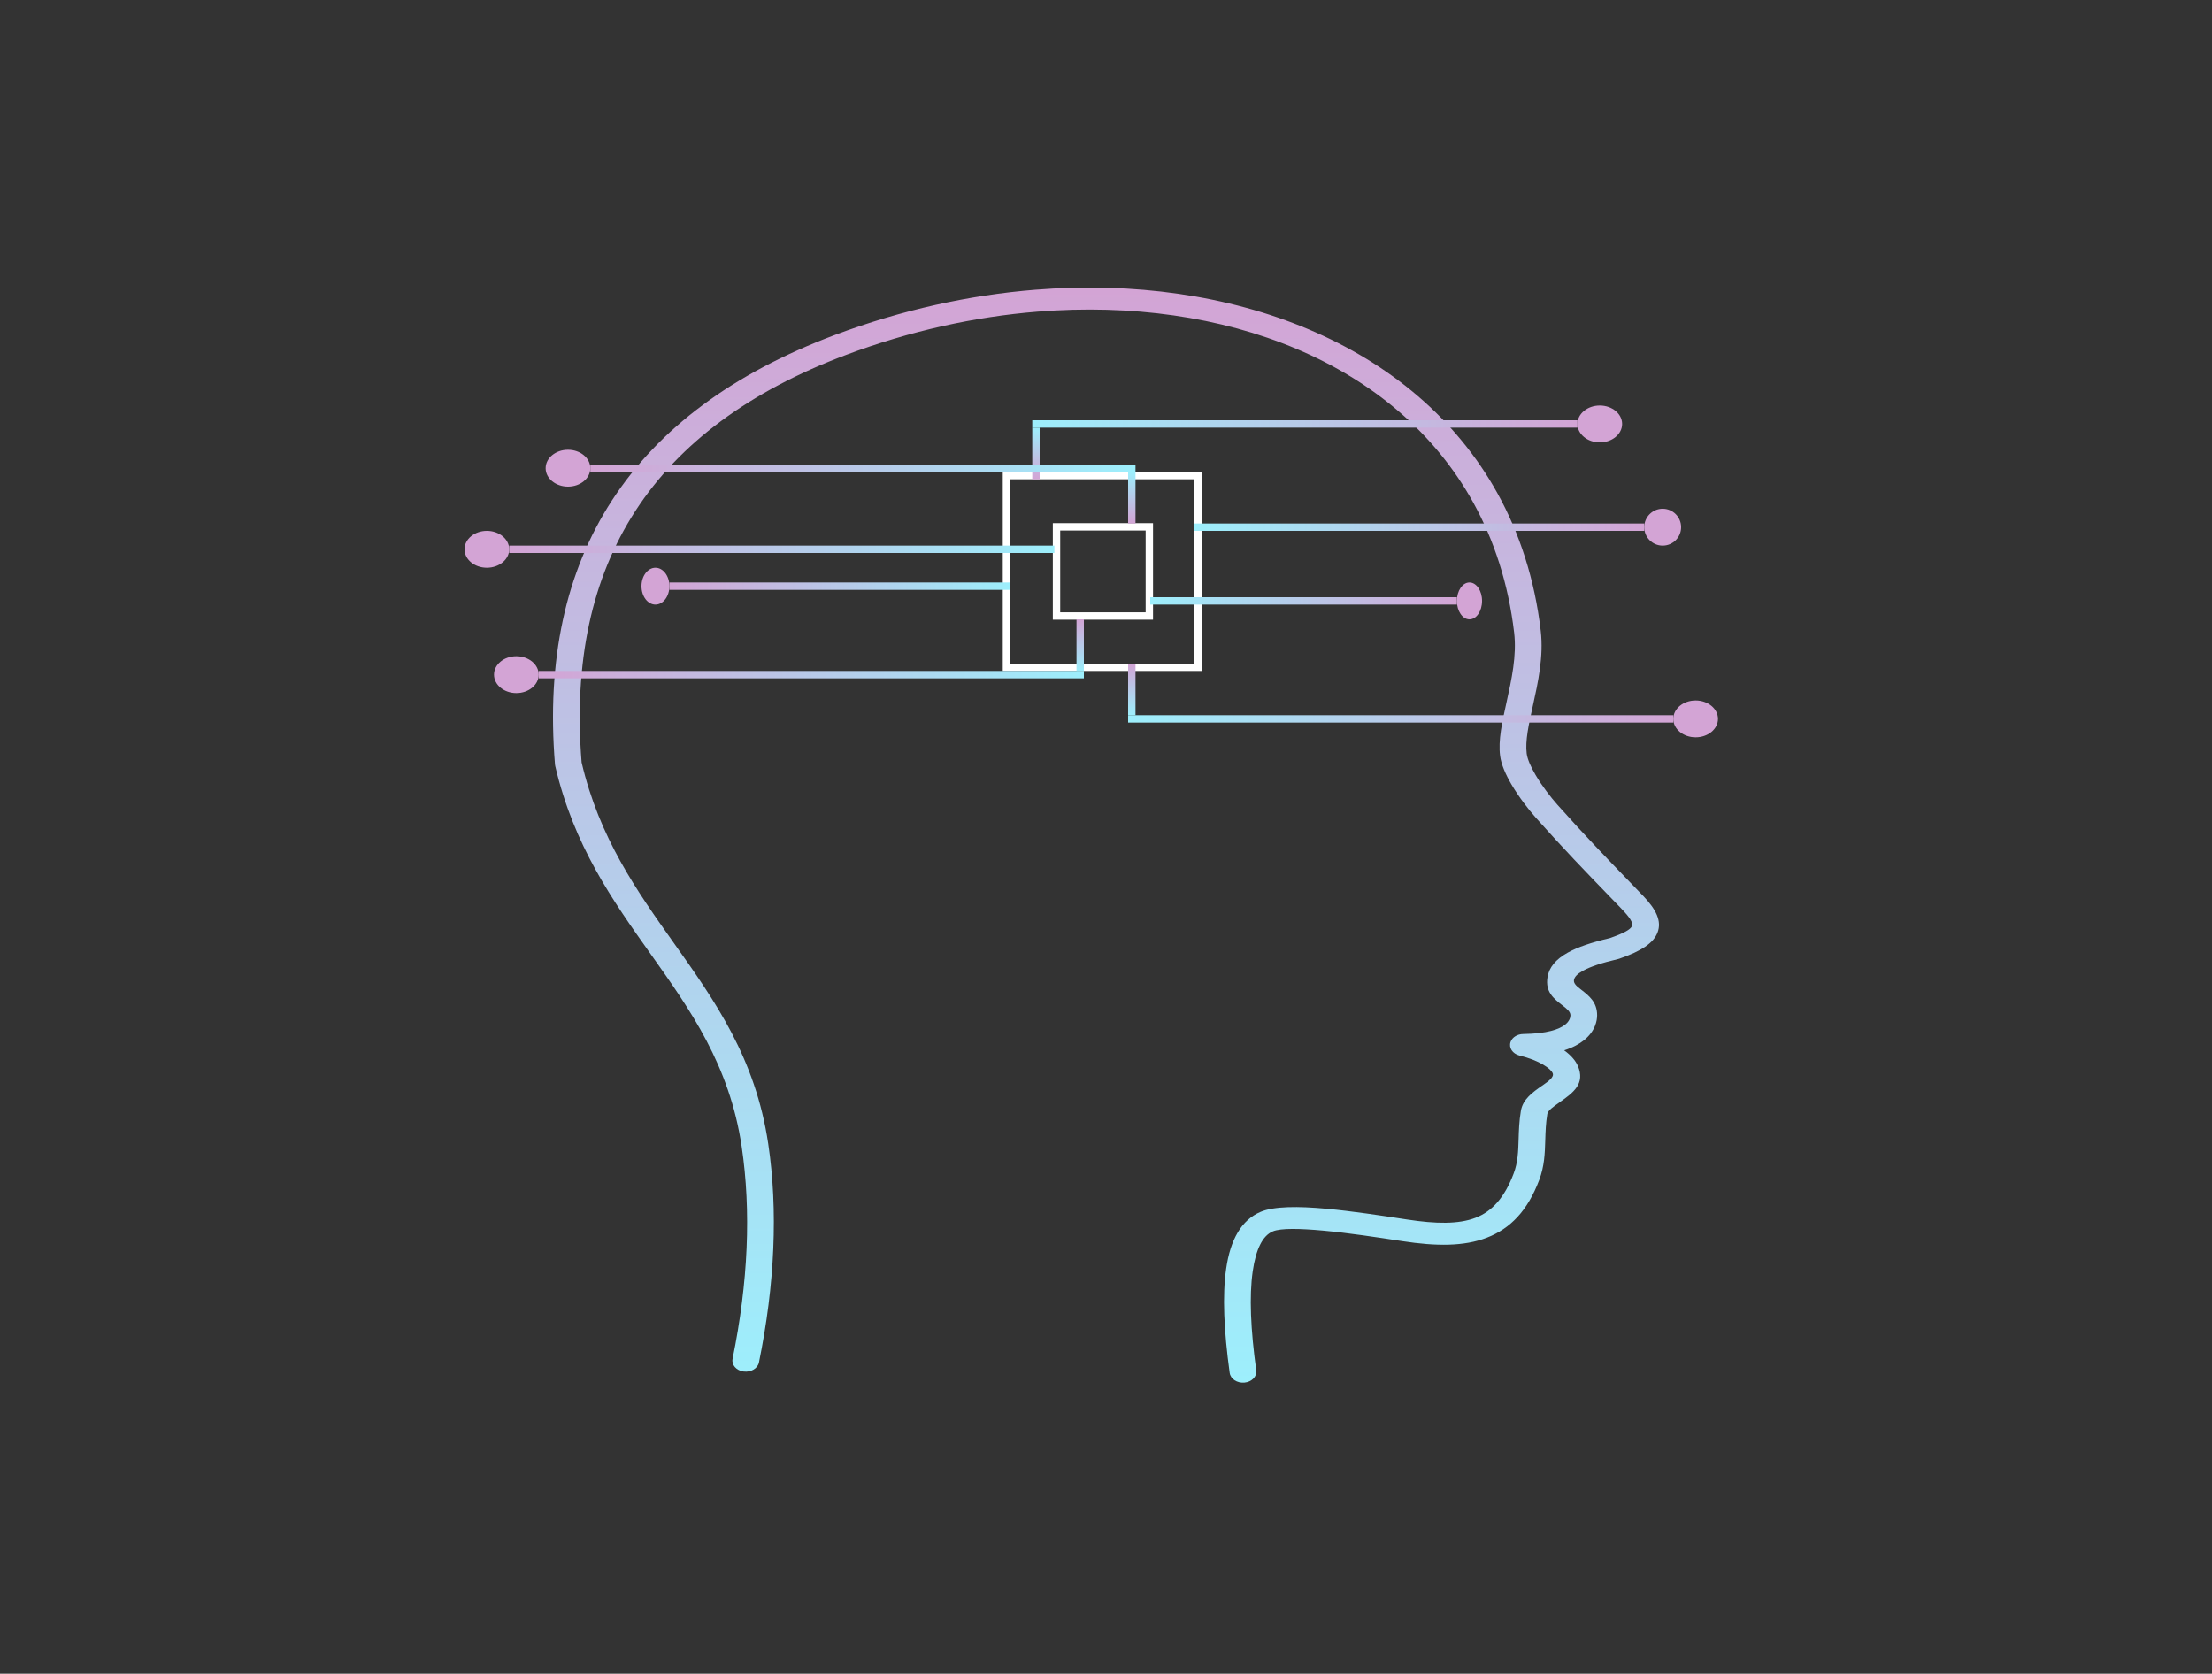 <svg width="300" height="227" viewBox="0 0 300 227" fill="none" xmlns="http://www.w3.org/2000/svg">
<rect x="0" y="0" width="300" height="227" fill="#333333" stroke="none"/>
<path d="M170.379 185.872C170.489 186.691 169.771 187.429 168.775 187.519C167.78 187.609 166.884 187.018 166.775 186.199C165.978 180.432 165.778 175.655 166.294 172.079C166.867 168.108 168.377 165.456 170.976 164.358C172.792 163.59 176.091 163.592 179.857 163.937C183.346 164.257 187.354 164.866 190.844 165.4C194.729 165.995 197.809 166.057 200.127 165.161C202.36 164.298 204.048 162.439 205.291 159.151C205.864 157.635 205.91 156.137 205.958 154.531C205.995 153.329 206.032 152.073 206.264 150.679C206.528 149.079 207.845 148.157 209.139 147.251C209.174 147.226 209.21 147.203 209.247 147.181C210.055 146.615 210.804 146.061 210.582 145.553C210.439 145.225 210.008 144.814 209.26 144.377C208.484 143.923 207.431 143.495 206.083 143.156C205.127 142.917 204.588 142.085 204.877 141.298C205.111 140.663 205.814 140.25 206.58 140.241C209.814 140.194 211.461 139.614 212.284 138.957C212.903 138.463 212.989 137.943 212.989 137.695C212.99 137.195 212.455 136.781 211.931 136.376C210.728 135.445 209.551 134.534 209.877 132.532C210.093 131.203 210.987 130.114 212.632 129.197C213.965 128.455 215.842 127.817 218.322 127.234C220.172 126.593 221.153 126.075 221.341 125.581C221.506 125.149 221.031 124.423 219.983 123.329C219.955 123.3 219.928 123.27 219.904 123.239L217.918 121.186C215.241 118.42 212.04 115.112 208.293 110.904C207.272 109.758 205.985 108.086 205.003 106.414C204.211 105.067 203.604 103.691 203.451 102.519C203.174 100.411 203.724 97.93 204.327 95.214C204.991 92.219 205.722 88.918 205.355 85.81C204.569 79.175 202.643 73.277 199.791 68.126C194.529 58.625 186.099 51.659 175.848 47.322C165.55 42.966 153.398 41.249 140.745 42.265C132.167 42.954 123.361 44.901 114.748 48.134C101.677 53.042 92.161 60.082 86.202 69.254C80.227 78.448 77.787 89.833 78.88 103.404C81.282 113.651 86.38 120.836 91.381 127.884C96.977 135.771 102.457 143.492 104.192 155.135C104.863 159.634 105.085 164.398 104.874 169.36C104.661 174.354 104.008 179.519 102.932 184.786C102.767 185.599 101.833 186.148 100.846 186.012C99.859 185.877 99.191 185.108 99.356 184.295C100.411 179.133 101.049 174.1 101.255 169.266C101.459 164.49 101.241 159.878 100.588 155.498C98.944 144.469 93.651 137.009 88.245 129.391C83.084 122.118 77.822 114.702 75.305 103.91C75.287 103.839 75.275 103.768 75.269 103.694C74.111 89.523 76.692 77.574 83.009 67.852C89.355 58.085 99.434 50.609 113.244 45.424C122.23 42.05 131.43 40.018 140.404 39.297C153.735 38.227 166.575 40.052 177.494 44.67C188.458 49.308 197.467 56.748 203.083 66.888C206.099 72.333 208.132 78.553 208.959 85.53C209.374 89.037 208.594 92.552 207.888 95.739C207.336 98.228 206.832 100.503 207.055 102.204C207.159 103.001 207.636 104.044 208.266 105.117C209.144 106.611 210.299 108.109 211.217 109.14C214.902 113.28 218.09 116.574 220.755 119.328C221.187 119.774 221.616 120.218 222.74 121.392C222.773 121.421 222.805 121.451 222.835 121.483C224.665 123.394 225.383 124.952 224.804 126.47C224.252 127.916 222.581 129.007 219.621 130.023C219.554 130.046 219.486 130.065 219.416 130.081C217.261 130.584 215.691 131.101 214.662 131.674C213.924 132.085 213.537 132.49 213.467 132.917C213.387 133.408 213.895 133.801 214.415 134.202C215.501 135.043 216.61 135.901 216.608 137.695C216.607 138.393 216.389 139.836 214.811 141.095C214.176 141.601 213.313 142.079 212.14 142.453C213.073 143.129 213.686 143.858 213.988 144.549C215.045 146.963 213.363 148.204 211.589 149.447C211.554 149.476 211.519 149.503 211.481 149.529C210.712 150.067 209.93 150.615 209.854 151.076C209.646 152.334 209.61 153.493 209.577 154.601C209.521 156.435 209.469 158.146 208.754 160.039C207.18 164.2 204.854 166.625 201.66 167.86C198.549 169.062 194.785 169.036 190.193 168.333C186.791 167.813 182.885 167.219 179.46 166.905C176.313 166.617 173.698 166.555 172.622 167.01C171.208 167.608 170.325 169.477 169.898 172.43C169.416 175.778 169.613 180.329 170.379 185.872Z" fill="url(#paint0_linear_122_95)"/>
<rect x="136.5" y="64.5" width="26" height="26" stroke="white"/>
<rect x="143.288" y="71.454" width="12.589" height="12.093" stroke="white"/>
<line x1="162" y1="71.5" x2="223" y2="71.5" stroke="url(#paint1_linear_122_95)"/>
<circle cx="225.5" cy="71.5" r="2.5" fill="#D3A4D5"/>
<line x1="143" y1="74.5" x2="69.061" y2="74.5" stroke="url(#paint2_linear_122_95)"/>
<ellipse cx="66.03" cy="74.5" rx="3.03" ry="2.5" transform="rotate(-180 66.03 74.5)" fill="#D3A4D5"/>
<line x1="137" y1="79.5" x2="90.788" y2="79.5" stroke="url(#paint3_linear_122_95)"/>
<ellipse cx="88.894" cy="79.5" rx="1.894" ry="2.5" transform="rotate(-180 88.894 79.5)" fill="#D3A4D5"/>
<line y1="-0.5" x2="41.591" y2="-0.5" transform="matrix(1 0 0 -1 156 81)" stroke="url(#paint4_linear_122_95)"/>
<ellipse cx="1.705" cy="2.5" rx="1.705" ry="2.5" transform="matrix(1 0 0 -1 197.591 84)" fill="#D3A4D5"/>
<line x1="147" y1="91.5" x2="73.061" y2="91.5" stroke="url(#paint5_linear_122_95)"/>
<ellipse cx="70.03" cy="91.5" rx="3.03" ry="2.5" transform="rotate(-180 70.03 91.5)" fill="#D3A4D5"/>
<line x1="146.5" y1="84" x2="146.5" y2="91" stroke="url(#paint6_linear_122_95)"/>
<line x1="140" y1="57.5" x2="213.939" y2="57.5" stroke="url(#paint7_linear_122_95)"/>
<ellipse cx="216.97" cy="57.5" rx="3.03" ry="2.5" fill="#D3A4D5"/>
<line x1="140.5" y1="65" x2="140.5" y2="58" stroke="url(#paint8_linear_122_95)"/>
<line y1="-0.5" x2="73.939" y2="-0.5" transform="matrix(1 0 0 -1 153 97)" stroke="url(#paint9_linear_122_95)"/>
<ellipse cx="3.03" cy="2.5" rx="3.03" ry="2.5" transform="matrix(1 0 0 -1 226.939 100)" fill="#D3A4D5"/>
<line y1="-0.5" x2="7" y2="-0.5" transform="matrix(0 1 1 0 154 90)" stroke="url(#paint10_linear_122_95)"/>
<line y1="-0.5" x2="73.939" y2="-0.5" transform="matrix(-1 0 0 1 154 64)" stroke="url(#paint11_linear_122_95)"/>
<ellipse cx="3.03" cy="2.5" rx="3.03" ry="2.5" transform="matrix(-1 0 0 1 80.061 61)" fill="#D3A4D5"/>
<line y1="-0.5" x2="7" y2="-0.5" transform="matrix(0 -1 -1 0 153 71)" stroke="url(#paint12_linear_122_95)"/>
<defs>
<linearGradient id="paint0_linear_122_95" x1="150" y1="39" x2="150" y2="187.528" gradientUnits="userSpaceOnUse">
<stop stop-color="#D3A4D5"/>
<stop offset="1" stop-color="#9DEFFC"/>
</linearGradient>
<linearGradient id="paint1_linear_122_95" x1="162" y1="72.5" x2="223" y2="72.5" gradientUnits="userSpaceOnUse">
<stop stop-color="#9DEFFC"/>
<stop offset="1" stop-color="#D3A4D5"/>
</linearGradient>
<linearGradient id="paint2_linear_122_95" x1="143" y1="73.5" x2="69.061" y2="73.5" gradientUnits="userSpaceOnUse">
<stop stop-color="#9DEFFC"/>
<stop offset="1" stop-color="#D3A4D5"/>
</linearGradient>
<linearGradient id="paint3_linear_122_95" x1="137" y1="78.5" x2="90.788" y2="78.5" gradientUnits="userSpaceOnUse">
<stop stop-color="#9DEFFC"/>
<stop offset="1" stop-color="#D3A4D5"/>
</linearGradient>
<linearGradient id="paint4_linear_122_95" x1="0" y1="0.5" x2="41.591" y2="0.5" gradientUnits="userSpaceOnUse">
<stop stop-color="#9DEFFC"/>
<stop offset="1" stop-color="#D3A4D5"/>
</linearGradient>
<linearGradient id="paint5_linear_122_95" x1="147" y1="90.5" x2="73.061" y2="90.5" gradientUnits="userSpaceOnUse">
<stop stop-color="#9DEFFC"/>
<stop offset="1" stop-color="#D3A4D5"/>
</linearGradient>
<linearGradient id="paint6_linear_122_95" x1="145.5" y1="84" x2="145.5" y2="91" gradientUnits="userSpaceOnUse">
<stop stop-color="#D3A4D5"/>
<stop offset="1" stop-color="#9DEFFC"/>
</linearGradient>
<linearGradient id="paint7_linear_122_95" x1="140" y1="58.5" x2="213.939" y2="58.5" gradientUnits="userSpaceOnUse">
<stop stop-color="#9DEFFC"/>
<stop offset="1" stop-color="#D3A4D5"/>
</linearGradient>
<linearGradient id="paint8_linear_122_95" x1="141.5" y1="65" x2="141.5" y2="58" gradientUnits="userSpaceOnUse">
<stop stop-color="#D3A4D5"/>
<stop offset="1" stop-color="#9DEFFC"/>
</linearGradient>
<linearGradient id="paint9_linear_122_95" x1="0" y1="0.5" x2="73.939" y2="0.5" gradientUnits="userSpaceOnUse">
<stop stop-color="#9DEFFC"/>
<stop offset="1" stop-color="#D3A4D5"/>
</linearGradient>
<linearGradient id="paint10_linear_122_95" x1="0" y1="0.5" x2="7" y2="0.5" gradientUnits="userSpaceOnUse">
<stop stop-color="#D3A4D5"/>
<stop offset="1" stop-color="#9DEFFC"/>
</linearGradient>
<linearGradient id="paint11_linear_122_95" x1="0" y1="0.5" x2="73.939" y2="0.5" gradientUnits="userSpaceOnUse">
<stop stop-color="#9DEFFC"/>
<stop offset="1" stop-color="#D3A4D5"/>
</linearGradient>
<linearGradient id="paint12_linear_122_95" x1="0" y1="0.5" x2="7" y2="0.5" gradientUnits="userSpaceOnUse">
<stop stop-color="#D3A4D5"/>
<stop offset="1" stop-color="#9DEFFC"/>
</linearGradient>
</defs>
</svg>
